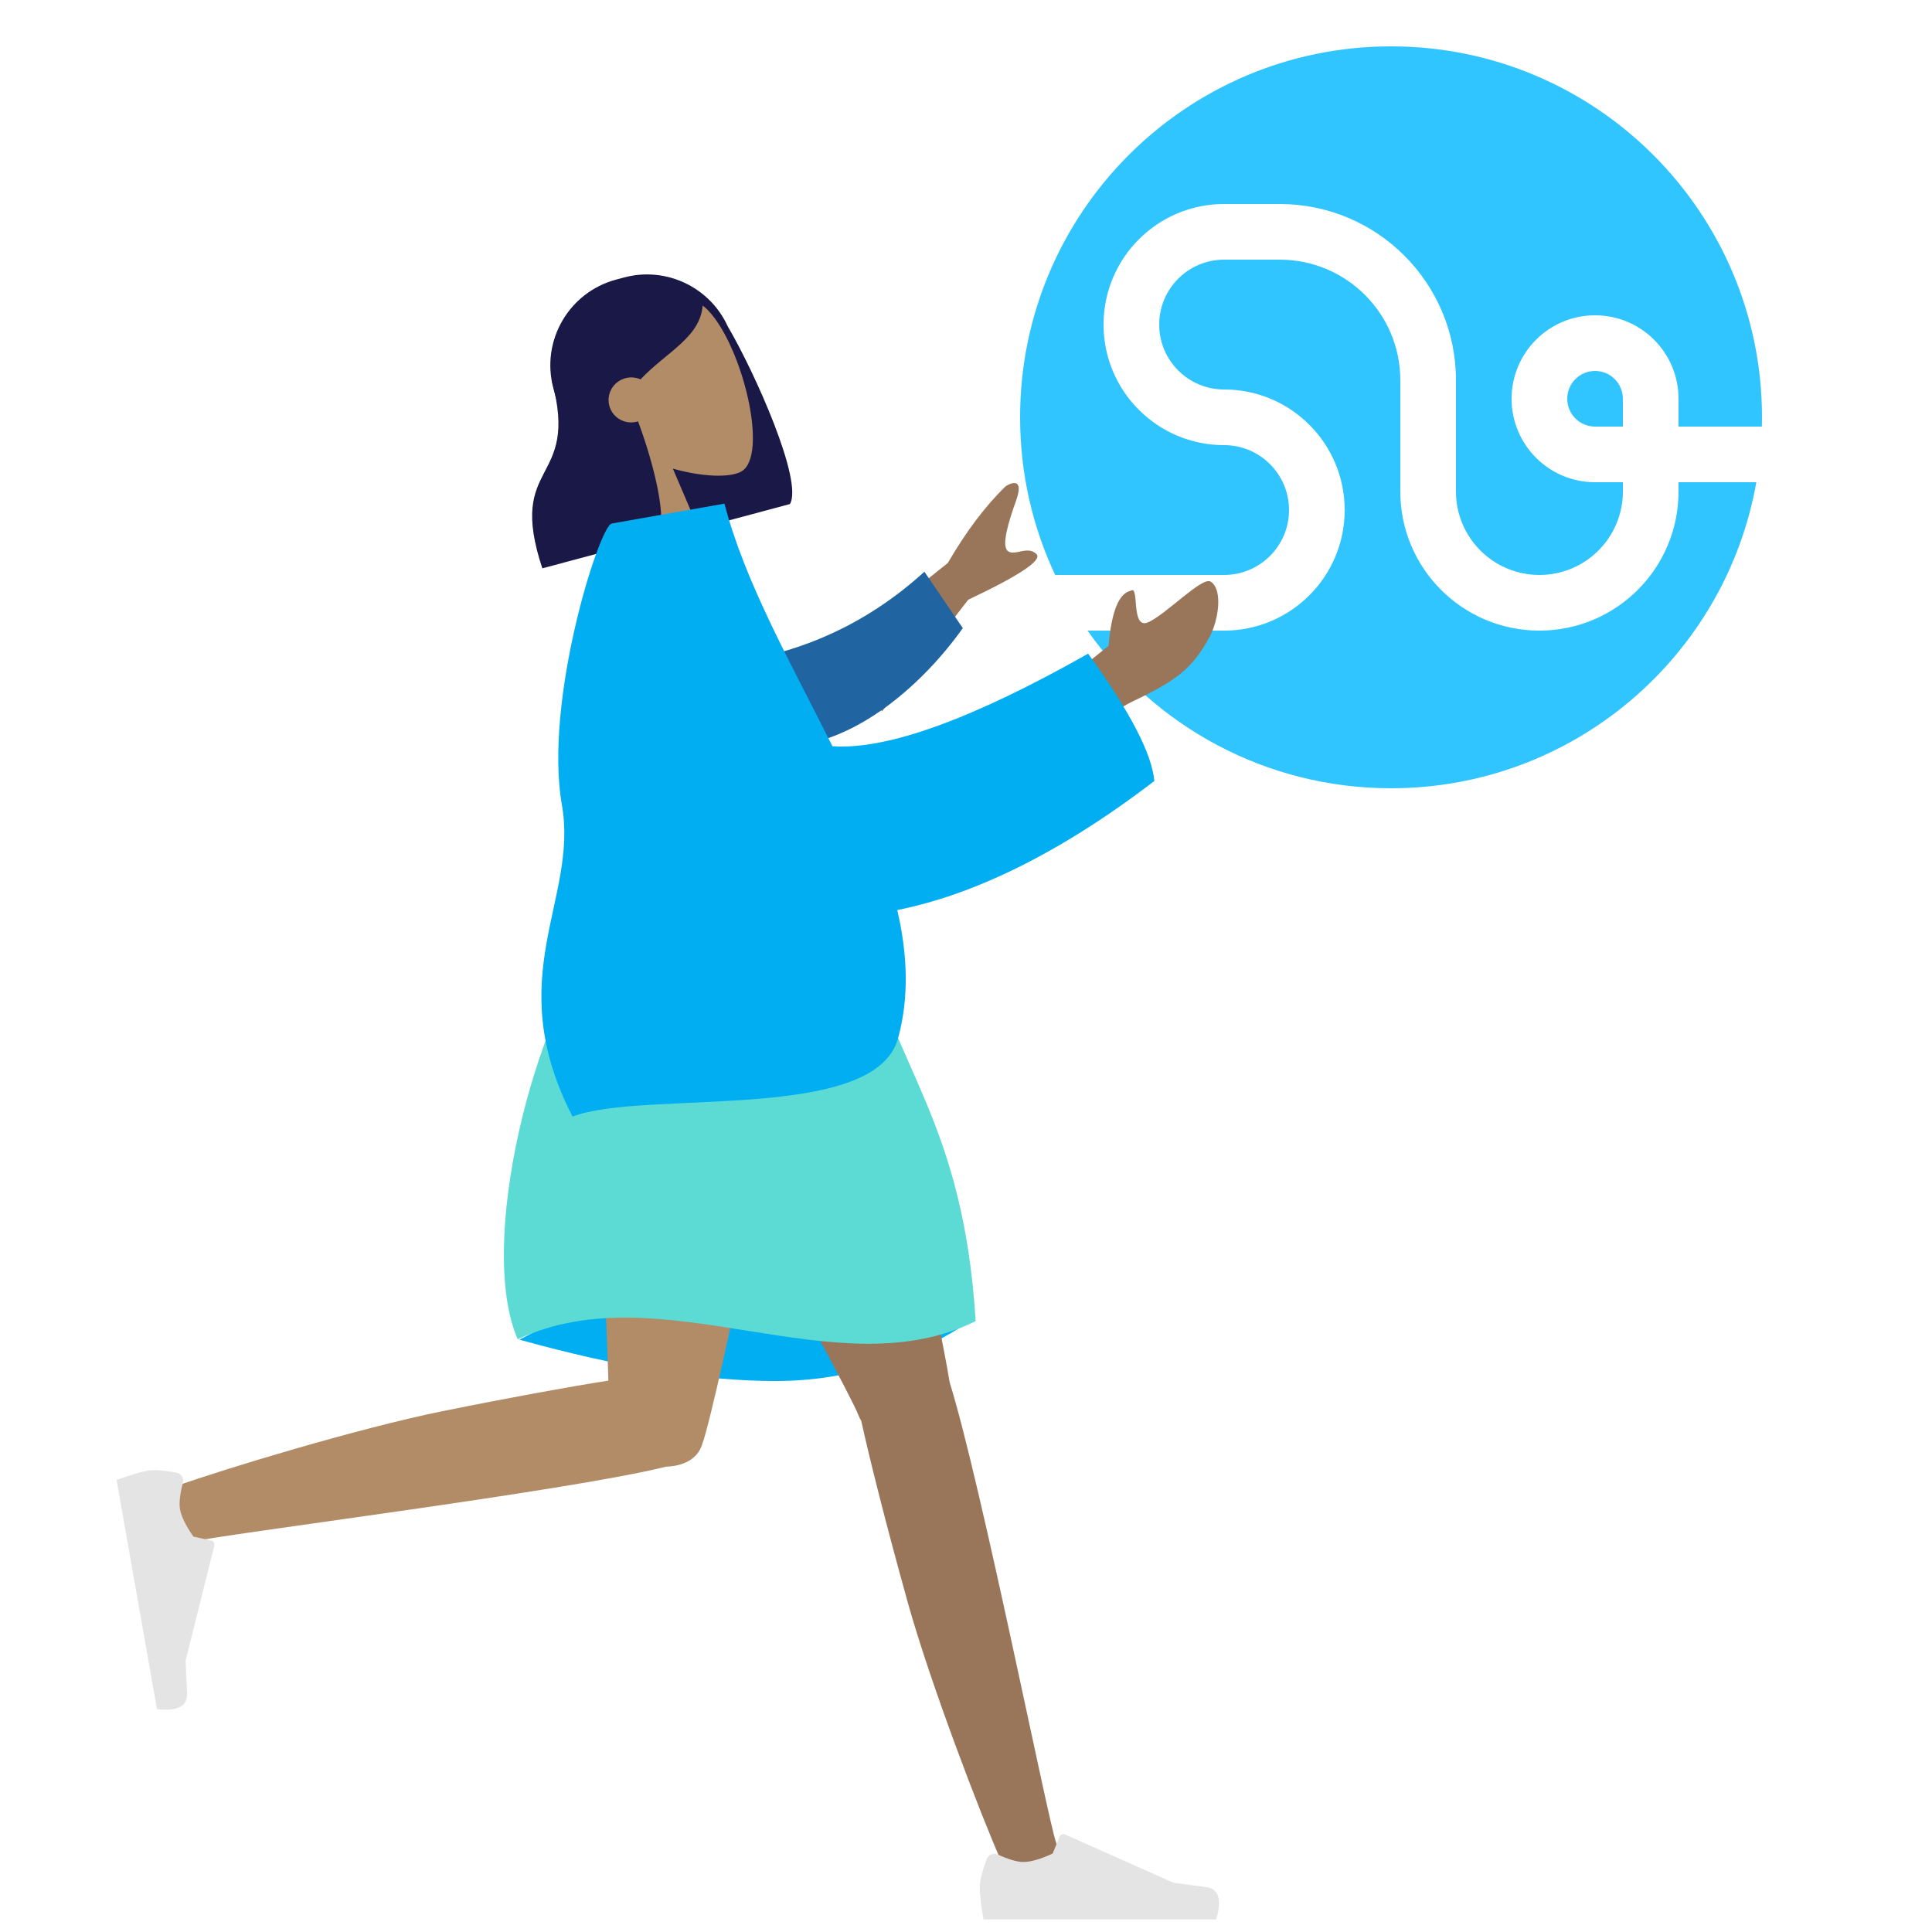 <svg width="250" height="250" viewBox="0 0 250 250" fill="none" xmlns="http://www.w3.org/2000/svg">
<path d="M227.985 55.2C227.995 54.801 228 54.401 228 54C228 27.49 206.51 6 180 6C153.49 6 132 27.49 132 54C132 61.294 133.627 68.209 136.538 74.4H158.4C163.039 74.4 166.8 70.639 166.8 66C166.8 61.361 163.039 57.6 158.4 57.6C149.784 57.6 142.8 50.616 142.8 42C142.8 33.384 149.784 26.4 158.4 26.4H165.6C178.192 26.4 188.4 36.608 188.4 49.2V63.6C188.4 69.565 193.235 74.4 199.2 74.4C205.165 74.4 210 69.565 210 63.6V62.4H206.4C200.435 62.4 195.6 57.565 195.6 51.6C195.6 45.635 200.435 40.8 206.4 40.8C212.365 40.8 217.2 45.635 217.2 51.6V55.2H227.985Z" fill="#31C5FF"/>
<path d="M227.267 62.4H217.2V63.6C217.2 73.541 209.141 81.6 199.2 81.6C189.259 81.6 181.2 73.541 181.2 63.6V49.2C181.2 40.584 174.216 33.6 165.6 33.6H158.4C153.761 33.6 150 37.361 150 42C150 46.639 153.761 50.4 158.4 50.4C167.016 50.4 174 57.384 174 66C174 74.616 167.016 81.6 158.4 81.6H140.724C149.41 93.939 163.764 102 180 102C203.644 102 223.295 84.905 227.267 62.4Z" fill="#31C5FF"/>
<path d="M210 51.6V55.2H206.4C204.412 55.2 202.8 53.588 202.8 51.6C202.8 49.612 204.412 48 206.4 48C208.388 48 210 49.612 210 51.6Z" fill="#31C5FF"/>
<path fill-rule="evenodd" clip-rule="evenodd" d="M94.159 42.209C97.664 48.166 103.974 62.285 102.214 65.225L87.26 69.231C87.251 69.205 87.243 69.179 87.234 69.153C81.527 70.025 75.958 66.481 74.429 60.775L71.605 50.238C69.965 44.115 73.598 37.822 79.721 36.181L80.752 35.905C86.244 34.434 91.873 37.205 94.159 42.209Z" fill="#191847"/>
<path fill-rule="evenodd" clip-rule="evenodd" d="M79.713 57.267C76.596 55.14 74.081 52.183 73.332 48.315C71.176 37.17 87.182 35.46 91.649 40.18C96.116 44.899 99.513 58.997 95.916 61.019C94.481 61.825 90.942 61.74 87.068 60.64L93.102 74.775L80.727 78.091L79.713 57.267Z" fill="#B28B67"/>
<path fill-rule="evenodd" clip-rule="evenodd" d="M82.564 54.523C84.76 60.441 86.389 67.435 85.131 69.536L70.177 73.543C65.5 59.418 75.041 62.817 71.421 49.308C71.793 48.687 72.138 48.079 72.496 47.538L72.373 47.145C73.555 41.197 76.136 37.69 80.117 36.623C86.088 35.023 88.711 37.272 90.942 39.18C90.835 43.583 86.341 45.436 82.884 49.088C82.291 48.826 81.606 48.757 80.929 48.939C79.363 49.359 78.43 50.957 78.846 52.51C79.262 54.062 80.869 54.98 82.435 54.561C82.479 54.549 82.521 54.537 82.564 54.523Z" fill="#191847"/>
<path fill-rule="evenodd" clip-rule="evenodd" d="M67.211 173.35C80.017 176.919 91.066 178.703 100.358 178.703C109.649 178.703 118.28 175.955 126.249 170.46C113.717 166.798 103.396 164.967 95.287 164.967C87.177 164.967 77.819 167.761 67.211 173.35Z" fill="#02AEF2"/>
<path fill-rule="evenodd" clip-rule="evenodd" d="M111.444 183.846C111.321 183.661 111.216 183.46 111.134 183.242C109.422 178.732 82.003 130.084 79.272 121.19H110.141C112.218 127.952 121.566 170.389 122.881 178.856C127.032 192.212 135.578 235.466 136.669 238.462C137.817 241.615 131.359 244.898 129.638 241.023C126.9 234.857 120.376 217.795 117.471 207.377C114.748 197.61 112.531 188.823 111.444 183.846Z" fill="#997659"/>
<path fill-rule="evenodd" clip-rule="evenodd" d="M86.189 189.785C73.653 192.941 27.801 198.647 24.654 199.542C21.418 200.462 18.579 193.816 22.58 192.377C28.947 190.086 46.488 184.793 57.124 182.633C65.678 180.896 73.484 179.478 78.725 178.648C78.281 163.983 76.251 128.79 77.582 121.19H104.896C103.62 128.478 92.836 181.662 90.832 186.985C90.196 188.886 88.298 189.726 86.189 189.785Z" fill="#B28B67"/>
<path fill-rule="evenodd" clip-rule="evenodd" d="M22.83 190.56C21.156 190.248 19.93 190.161 19.15 190.299C18.202 190.466 16.847 190.868 15.084 191.504C15.277 192.604 17.02 202.488 20.312 221.156C22.995 221.478 24.292 220.791 24.203 219.095C24.113 217.399 24.053 215.987 24.023 214.86L27.737 199.995C27.808 199.709 27.635 199.419 27.349 199.348C27.344 199.346 27.339 199.345 27.334 199.344L25.029 198.837C24.041 197.427 23.462 196.241 23.292 195.28C23.155 194.499 23.28 193.366 23.668 191.879L23.668 191.879C23.817 191.308 23.475 190.725 22.904 190.576C22.88 190.57 22.855 190.564 22.83 190.56Z" fill="#E4E4E4"/>
<path fill-rule="evenodd" clip-rule="evenodd" d="M127.679 240.574C127.082 242.168 126.783 243.361 126.783 244.152C126.783 245.115 126.944 246.52 127.264 248.367C128.381 248.367 138.418 248.367 157.374 248.367C158.156 245.78 157.704 244.383 156.019 244.177C154.333 243.971 152.933 243.785 151.818 243.618L137.823 237.38C137.554 237.26 137.238 237.381 137.118 237.65C137.116 237.654 137.114 237.659 137.112 237.664L136.212 239.846C134.652 240.574 133.384 240.938 132.408 240.938C131.615 240.938 130.521 240.618 129.124 239.978L129.124 239.978C128.588 239.732 127.954 239.967 127.708 240.503C127.698 240.526 127.688 240.55 127.679 240.574Z" fill="#E4E4E4"/>
<path fill-rule="evenodd" clip-rule="evenodd" d="M77.67 121.19C89.706 117.759 101.095 117.759 111.835 121.19C115.572 138.173 124.652 144.914 126.249 170.953C108.099 179.936 85.677 164.546 66.993 173.306C61.655 161.052 69.129 131.54 77.67 121.19Z" fill="#5BDBD4"/>
<path fill-rule="evenodd" clip-rule="evenodd" d="M106.146 86.018L122.641 72.855C125.043 68.734 127.542 65.422 130.137 62.919C130.971 62.386 132.505 61.883 131.492 64.742C130.478 67.6 129.541 70.653 130.432 71.321C131.323 71.99 132.996 70.541 134.125 71.714C134.878 72.496 131.93 74.461 125.283 77.608L114.154 92.026L106.146 86.018ZM136.206 89.369L143.448 83.574C143.822 79.117 144.789 76.738 146.348 76.435C147.452 75.667 146.308 81.417 148.504 80.549C150.699 79.68 155.533 74.586 156.639 75.252C158.274 76.238 157.679 80.256 156.523 82.406C154.363 86.425 152.271 88.038 146.855 90.622C144.023 91.974 141.096 94.197 138.073 97.293L136.206 89.369Z" fill="#997659"/>
<path fill-rule="evenodd" clip-rule="evenodd" d="M96.869 85.369C103.249 84.175 111.535 81.329 119.617 73.981L124.586 81.277C119.405 88.578 111.482 95.223 103.732 96.367C97.624 97.269 93.228 90.501 96.869 85.369Z" fill="#2064A2"/>
<path fill-rule="evenodd" clip-rule="evenodd" d="M107.717 96.562C114.799 97.049 125.828 93.057 140.803 84.585C146.202 92.043 149.059 97.534 149.372 101.06C136.927 110.598 125.743 115.844 116.105 117.759C117.419 123.418 117.679 128.977 116.208 134.357C113.182 145.419 83.257 140.945 74.084 144.482C64.744 126.303 74.87 116.461 72.71 104.156C70.345 90.681 77.56 68.026 79.159 67.744L93.747 65.171C96.366 75.319 102.417 85.945 107.717 96.562Z" fill="#02AEF2"/>
</svg>
